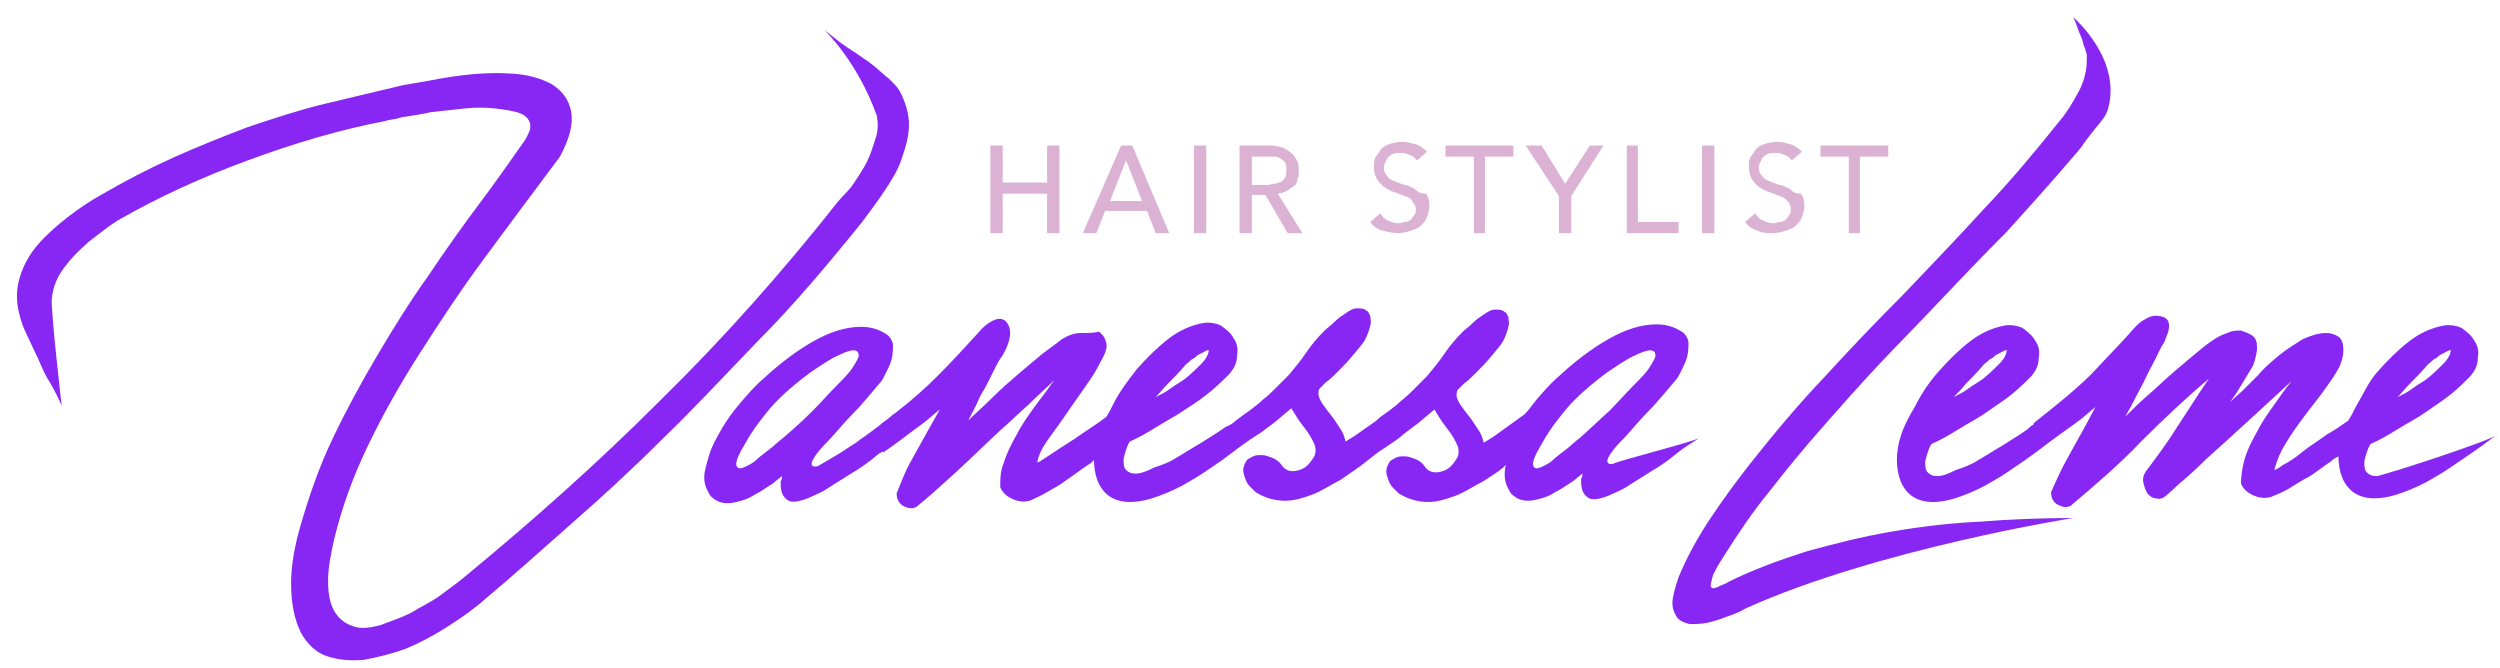 <?xml version="1.0" encoding="utf-8"?>
<!-- Generator: Adobe Illustrator 22.1.0, SVG Export Plug-In . SVG Version: 6.00 Build 0)  -->
<svg version="1.1" id="Camada_1" xmlns="http://www.w3.org/2000/svg" xmlns:xlink="http://www.w3.org/1999/xlink" x="0px" y="0px"
	 viewBox="0 0 202.7 54.2" style="enable-background:new 0 0 202.7 54.2;" xml:space="preserve">
<style type="text/css">
	.st0{fill:#8826f4;}
	.st1{fill:#DBB2D4;}
</style>
<g>
	<path class="st0" d="M69.9,18c0.6-0.8,1.2-1.6,1.8-2.5c0.6-0.9,1.1-1.7,1.4-2.6s0.6-1.8,0.6-2.8c0-0.9-0.3-1.9-0.8-2.8
		c-0.2-0.3-0.4-0.5-0.8-0.9c-0.4-0.3-0.8-0.7-1.3-1.1c-0.5-0.4-1-0.7-1.4-1c-0.5-0.3-0.9-0.6-1.2-0.8l-1.4-1.1c0,0,2.7,2.5,4.3,7
		c0.1,0.6,0.1,1.2-0.1,1.8c-0.2,0.6-0.4,1.3-0.7,1.9c-0.3,0.6-0.7,1.2-1.1,1.8c-0.4,0.6-0.9,1-1.3,1.5c-4.5,5.7-9.3,11.1-14.4,16.1
		c-5.1,5.1-10.3,9.7-15.5,14c-0.7,0.6-1.4,1.1-2.2,1.7c-0.8,0.6-1.7,1-2.5,1.5c-0.8,0.4-1.7,0.7-2.5,1c-0.8,0.2-1.5,0.3-2.1,0.1
		s-1.1-0.5-1.5-1.1c-0.4-0.6-0.6-1.4-0.6-2.6c0-1,0.2-2.1,0.5-3.4c0.6-2.5,1.5-5,2.7-7.5c1.2-2.5,2.6-5,4.2-7.5
		c1.6-2.5,3.3-5.1,5.3-7.8s4-5.4,6.1-8.2c0.8-1.5,1.1-2.7,0.9-3.7c-0.2-1-0.8-1.7-1.6-2.2c-0.8-0.4-1.7-0.7-2.8-0.8
		c-1.1-0.1-2.2-0.1-3.4,0S36,6.3,35,6.5c-1,0.2-1.8,0.3-2.3,0.4c-2.1,0.5-4.2,1-6.3,1.5s-4.2,1.2-6.3,1.9C18,11.1,16,11.9,14,12.8
		c-2,0.9-3.9,1.9-5.8,3c-0.9,0.5-1.8,1.1-2.7,1.8c-0.9,0.7-1.7,1.4-2.4,2.2c-0.7,0.8-1.2,1.7-1.5,2.7c-0.3,1-0.3,2,0,3.1
		c0.1,0.4,0.3,1,0.6,1.6c0.3,0.6,0.6,1.3,0.9,1.9c0.3,0.7,0.6,1.4,1,2c0.4,0.7,0.7,1.3,0.9,1.8c0,0-0.9-7.8-0.8-8.7
		c0.1-0.9,0.4-1.7,1-2.5s1.2-1.4,2-2.1C8,19,8.7,18.4,9.5,17.9c3.3-1.9,6.8-3.5,10.6-4.9c3.8-1.4,7.5-2.5,11.2-3.2
		c0.2-0.1,0.7-0.1,1.3-0.3c0.7-0.1,1.4-0.2,2.3-0.4c0.9-0.1,1.8-0.2,2.7-0.3c0.9-0.1,1.8-0.1,2.6,0c0.8,0.1,1.5,0.2,2,0.4
		c0.5,0.2,0.8,0.6,0.8,1c0,0.1,0,0.3-0.1,0.5c-0.1,0.2-0.2,0.5-0.5,0.9c-0.3,0.4-0.7,1-1.2,1.7c-0.5,0.7-1.2,1.7-2.1,2.9
		c-1.5,2-3,4.1-4.4,6.2c-1.5,2.1-2.8,4.2-4.1,6.4c-1.3,2.2-2.5,4.4-3.6,6.7c-1.1,2.3-1.9,4.6-2.6,7c-0.5,1.7-0.8,3.3-0.8,4.8
		c0,1.7,0.3,3,0.8,4c0.5,0.9,1.2,1.6,2.1,1.9c0.9,0.3,1.9,0.4,3,0.3c1.1-0.2,2.3-0.5,3.4-0.9c1.2-0.5,2.3-1.1,3.4-1.8
		c1.1-0.7,2.1-1.4,3-2.2c2.4-2,4.7-4.1,7.1-6.2c2.4-2.1,4.8-4.3,7.3-6.8c2.5-2.4,5-5.1,7.7-7.9C64.2,24.9,67,21.6,69.9,18z"/>
	<path class="st0" d="M130.8,37.6L130.8,37.6c-0.4,0.1-0.6-0.1-0.4-0.5c0.2-0.4,0.6-0.9,1.2-1.5c0.6-0.6,1.2-1.4,2-2.2
		c0.8-0.8,1.5-1.7,2.2-2.5c0.2-0.2,0.3-0.4,0.5-0.8c0.2-0.4,0.4-0.8,0.5-1.2c0.1-0.4,0.1-0.8,0.1-1.2c-0.1-0.4-0.3-0.7-0.7-0.9
		c-0.5-0.3-1.1-0.5-1.9-0.5c-1.2,0-2.5,0.4-3.9,1.2c-1.4,0.8-2.7,1.8-4,3c-0.7,0.6-1.3,1.3-1.9,2c-0.3,0.4-0.6,0.8-0.9,1.1l-2.5,1.8
		h0l-0.8,0.5c-0.1-0.4-0.2-0.7-0.4-1c-0.2-0.3-0.4-0.6-0.6-0.9c-0.4-0.5-0.7-0.9-0.9-1.2c-0.2-0.3-0.3-0.6-0.3-0.7
		c0-0.2,0-0.4,0.1-0.5c0.1-0.1,0.3-0.3,0.5-0.5c0.3-0.2,0.6-0.5,1-0.9c0.4-0.4,0.8-0.8,1.2-1.3h0c0.4-0.5,0.8-0.9,1-1.3
		c0.2-0.4,0.3-0.7,0.4-1.1c0.1-0.3,0-0.6,0-0.8c-0.1-0.2-0.2-0.4-0.3-0.4h0c-0.2-0.2-0.5-0.2-0.8-0.2s-0.6,0.2-0.9,0.4
		c-0.3,0.2-0.6,0.4-0.9,0.7c-0.3,0.3-0.6,0.5-0.8,0.7c-0.6,0.6-1.1,1.2-1.5,1.8s-0.9,1.2-1.4,1.8c-0.4,0.4-0.8,0.8-1.1,1.1
		c-0.3,0.3-0.6,0.6-1,0.9c-0.3,0.3-0.7,0.6-1.1,0.9c-0.3,0.2-0.6,0.4-0.9,0.7l-1.7,1.2h0l-0.8,0.5c-0.1-0.4-0.2-0.7-0.4-1
		c-0.2-0.3-0.4-0.6-0.6-0.9c-0.4-0.5-0.7-0.9-0.9-1.2c-0.2-0.3-0.3-0.6-0.3-0.7c0-0.2,0-0.4,0.1-0.5c0.1-0.1,0.3-0.3,0.5-0.5
		c0.3-0.2,0.6-0.5,1-0.9c0.4-0.4,0.8-0.8,1.2-1.3h0c0.4-0.5,0.8-0.9,1-1.3c0.2-0.4,0.3-0.7,0.4-1.1c0.1-0.3,0-0.6,0-0.8
		c-0.1-0.2-0.2-0.4-0.3-0.4h0c-0.2-0.2-0.5-0.2-0.8-0.2s-0.6,0.2-0.9,0.4c-0.3,0.2-0.6,0.4-0.9,0.7c-0.3,0.3-0.6,0.5-0.8,0.7
		c-0.6,0.6-1.1,1.2-1.5,1.8s-0.9,1.2-1.4,1.8c-0.4,0.4-0.8,0.8-1.1,1.1c-0.3,0.3-0.6,0.6-1,0.9c-0.3,0.3-0.7,0.6-1.1,0.9
		c-0.3,0.2-0.7,0.5-1.1,0.8c-0.2,0.2-0.5,0.4-0.8,0.5c-0.7,0.5-1.4,0.9-2,1.3c-0.7,0.4-1.3,0.8-2,1.2c-0.6,0.4-1.2,0.6-1.8,0.8v0
		c-0.6,0.3-1.1,0.5-1.5,0.5c-0.4,0-0.6-0.1-0.8-0.3c-0.2-0.2-0.2-0.5-0.2-0.9c0.1-0.4,0.2-0.9,0.5-1.4c0.7-0.3,1.4-0.7,2.2-1.2
		c0.8-0.5,1.6-0.9,2.3-1.4c0.8-0.5,1.5-1,2.1-1.5c0.6-0.5,1.1-1,1.5-1.4c0.4-0.5,0.6-0.9,0.6-1.5c0.1-0.5,0-1-0.3-1.4
		c-0.2-0.4-0.6-0.7-1-1c-0.4-0.2-1-0.3-1.5-0.2c-1,0.2-1.9,0.6-2.8,1.3s-1.7,1.5-2.5,2.4c-0.7,0.9-1.4,1.8-1.9,2.8
		c-0.2,0.4-0.4,0.8-0.6,1.1c-0.1,0.1-0.3,0.2-0.4,0.3c-0.7,0.5-1.5,1-2.2,1.5c-0.8,0.5-1.4,0.9-2,1.3c-0.6,0.4-0.9,0.6-1,0.6
		c0.1-0.6,0.4-1.2,0.9-1.9c0.5-0.7,1.1-1.5,1.7-2.4c0.5-0.7,0.9-1.3,1.4-2s0.8-1.2,1.1-1.8c0.4-0.7,0.6-1.2,0.5-1.6
		c-0.1-0.4-0.3-0.7-0.6-0.9C88.6,27,88.2,27,87.6,27c-0.5,0-1,0.2-1.5,0.5v0c-0.4,0.3-0.9,0.7-1.6,1.2c-0.6,0.5-1.2,1-1.9,1.6
		s-1.4,1.2-2.1,1.9c-0.7,0.7-1.4,1.3-2,1.9c0.3-0.6,0.6-1.1,0.8-1.6c0.2-0.5,0.5-0.9,0.7-1.3c0.2-0.4,0.4-0.8,0.6-1.2
		c0.2-0.4,0.4-0.8,0.7-1.2c0.4-0.7,0.6-1.3,0.6-1.8c0-0.5-0.2-0.8-0.4-1c-0.3-0.2-0.6-0.2-1,0c-0.4,0.2-0.8,0.5-1.2,1
		c-1,1.1-2.1,2.3-3.3,3.5c-0.9,0.9-2,1.9-3.3,2.9c-0.1,0.1-0.3,0.2-0.4,0.3c-0.3,0.3-0.7,0.5-1,0.8l0,0c-0.1,0.1-0.3,0.2-0.4,0.3
		c-0.5,0.4-1,0.7-1.5,1.1c-0.5,0.3-0.9,0.6-1.4,0.9c-0.5,0.3-1,0.6-1.7,1h0c-0.5,0.1-0.6-0.1-0.4-0.5c0.2-0.4,0.6-0.9,1.2-1.5
		c0.6-0.6,1.2-1.4,2-2.2c0.8-0.8,1.5-1.7,2.2-2.5c0.2-0.2,0.3-0.4,0.5-0.8c0.2-0.4,0.4-0.8,0.5-1.2c0.1-0.4,0.1-0.8,0.1-1.2
		c-0.1-0.4-0.3-0.7-0.7-0.9c-0.5-0.3-1.1-0.5-1.9-0.5c-1.2,0-2.5,0.4-3.9,1.2c-1.4,0.8-2.7,1.8-4,3c-0.7,0.6-1.3,1.3-1.9,2
		c-0.6,0.7-1.1,1.4-1.5,2.1c-0.4,0.7-0.8,1.4-1,2.1c-0.2,0.7-0.4,1.3-0.4,1.8c0,0.6,0.2,1,0.5,1.5c0.4,0.4,0.8,0.6,1.4,0.6
		c0.4,0,0.7-0.1,1.1-0.2s0.8-0.3,1.1-0.5c0.4-0.2,0.7-0.4,1-0.6c0.3-0.2,0.5-0.3,0.7-0.5l0.5-0.4c0,0.2,0,0.3-0.1,0.4
		c0,0.1,0,0.2,0,0.3c0,0.6,0.2,1,0.5,1.2c0.3,0.3,0.9,0.2,1.7-0.1c0.4-0.2,1-0.4,1.6-0.8c0.6-0.4,1.3-0.8,1.9-1.2
		c0.7-0.4,1.4-0.9,2-1.4c0.2-0.2,0.4-0.3,0.6-0.4l0,0.1c1.3-0.9,2.3-1.7,3-2.2c0.7-0.5,1.2-1,1.6-1.3l-0.9,1.6
		c-0.5,0.9-1,1.8-1.5,2.7S73,39.3,72.7,40c0,0.5,0.2,0.8,0.5,1c0.4,0.2,0.7,0.3,1.1,0.1c1-0.8,2.1-1.8,3.3-2.9
		c1.2-1.1,2.3-2.2,3.5-3.3c0.8-0.7,1.5-1.4,2.3-2.1c0.7-0.7,1.5-1.4,2.1-2l-0.3,0.4c-0.4,0.6-0.9,1.2-1.4,1.9
		c-0.5,0.7-1,1.4-1.4,2.2c-0.4,0.7-0.8,1.5-1,2.2c-0.3,0.7-0.3,1.3-0.3,1.9l0,0.1c0.2,0.5,0.6,0.8,1.1,1c0.5,0.2,0.9,0.2,1.3,0.1
		c0.4-0.2,0.9-0.4,1.4-0.7s1.1-0.6,1.6-1c0.6-0.4,1.1-0.8,1.7-1.2c0.2-0.1,0.3-0.2,0.5-0.4c0,0,0,0,0,0c0,0.6,0.1,1.2,0.3,1.7
		c0.2,0.5,0.5,0.9,0.9,1.2c0.4,0.3,1,0.5,1.7,0.5c0.8,0,1.6-0.2,2.4-0.5c0.8-0.3,1.7-0.7,2.5-1.2c0.9-0.5,1.7-1.1,2.6-1.7
		c0.4-0.3,0.8-0.6,1.2-0.9l0,0c0.8-0.6,1.4-1,1.9-1.3c0.4-0.3,0.8-0.6,1.2-0.9l1.3-1.1l0,0c0.3,0.5,0.6,1,1,1.5
		c0.4,0.5,0.7,1,0.9,1.5c0.1,0.3,0.1,0.7-0.1,1c-0.2,0.3-0.4,0.6-0.7,0.8c-0.3,0.2-0.7,0.3-1,0.3c-0.4,0-0.7-0.2-0.9-0.5
		c-0.2-0.3-0.5-0.5-0.8-0.6c-0.3-0.1-0.5-0.2-0.8-0.2c-0.3,0-0.5,0-0.7,0.1c-0.2,0.1-0.4,0.2-0.5,0.3c-0.2,0.3-0.3,0.6-0.3,0.8
		c0,0.3,0.1,0.5,0.2,0.8c0.1,0.3,0.3,0.5,0.4,0.6c0.2,0.2,0.3,0.3,0.4,0.4c0.8,0.5,1.6,0.7,2.4,0.7c0.7,0,1.4-0.2,2.2-0.5
		c0.8-0.3,1.5-0.8,2.3-1.2c0.7-0.5,1.5-1,2.1-1.5c0.5-0.4,1-0.8,1.5-1.1c0.6-0.4,1.2-0.8,1.5-1.1c0.4-0.3,0.8-0.6,1.2-0.9l1.3-1.1
		l0,0c0.3,0.5,0.6,1,1,1.5c0.4,0.5,0.7,1,0.9,1.5c0.1,0.3,0.1,0.7-0.1,1c-0.2,0.3-0.4,0.6-0.7,0.8c-0.3,0.2-0.7,0.3-1,0.3
		c-0.4,0-0.7-0.2-0.9-0.5c-0.2-0.3-0.5-0.5-0.8-0.6c-0.3-0.1-0.5-0.2-0.8-0.2c-0.3,0-0.5,0-0.7,0.1c-0.2,0.1-0.4,0.2-0.5,0.3
		c-0.2,0.3-0.3,0.6-0.3,0.8c0,0.3,0.1,0.5,0.2,0.8c0.1,0.3,0.3,0.5,0.4,0.6c0.2,0.2,0.3,0.3,0.4,0.4c0.8,0.5,1.6,0.7,2.4,0.7
		c0.7,0,1.4-0.2,2.2-0.5c0.8-0.3,1.5-0.8,2.3-1.2c0.6-0.4,1.3-0.8,1.8-1.3c-0.1,0.3-0.1,0.6-0.1,0.8c0,0.6,0.2,1,0.5,1.5
		c0.4,0.4,0.8,0.6,1.4,0.6c0.4,0,0.7-0.1,1.1-0.2s0.8-0.3,1.1-0.5c0.4-0.2,0.7-0.4,1-0.6c0.3-0.2,0.5-0.3,0.7-0.5l0.5-0.4
		c0,0.2,0,0.3-0.1,0.4c0,0.1,0,0.2,0,0.3c0,0.6,0.2,1,0.5,1.2c0.3,0.3,0.9,0.2,1.7-0.1c0.4-0.2,1-0.4,1.6-0.8
		c0.6-0.4,1.3-0.8,1.9-1.2c0.7-0.4,1.4-0.9,2-1.4s1.3-0.9,1.9-1.3C137.4,35.8,131.4,37.3,130.8,37.6z M94.7,31.1
		c0.4-0.4,0.9-0.9,1.5-1.6v0c0.2-0.1,0.3-0.3,0.5-0.4c0.2-0.1,0.3-0.2,0.4-0.3c0.6-0.3,0.9-0.5,0.9-0.4c0,0.3-0.2,0.7-0.6,1.1
		s-0.8,0.8-1.3,1.2c-0.4,0.3-0.8,0.5-1.2,0.8c-0.4,0.3-0.8,0.5-1.2,0.7C94,31.9,94.3,31.5,94.7,31.1z M63.5,35.5L63.5,35.5
		c-0.4,0.3-0.8,0.7-1.2,1c-0.4,0.3-0.8,0.6-1.1,0.9c-0.4,0.3-0.7,0.4-0.9,0.5c-0.3,0.1-0.4,0.1-0.5,0c-0.2-0.2-0.1-0.6,0.2-1.2
		c0.3-0.5,0.6-1.1,1-1.7c0.4-0.6,0.8-1.1,1.2-1.6c0.4-0.5,0.7-0.8,0.9-1c0.9-0.9,1.8-1.6,2.6-2.2c0.9-0.6,1.6-1.1,2.3-1.4h0
		c0.6-0.3,1-0.4,1.2-0.4c0.2,0,0.4,0.1,0.4,0.3c0.1,0.2-0.1,0.5-0.4,1c-0.3,0.5-0.8,1-1.4,1.6c-0.6,0.6-1.2,1.3-1.9,2
		C65,34.2,64.2,34.9,63.5,35.5z M128.1,35.5L128.1,35.5c-0.4,0.3-0.8,0.7-1.2,1c-0.4,0.3-0.8,0.6-1.1,0.9c-0.4,0.3-0.7,0.4-0.9,0.5
		c-0.3,0.1-0.4,0.1-0.5,0c-0.2-0.2-0.1-0.6,0.2-1.2c0.3-0.5,0.6-1.1,1-1.7c0.4-0.6,0.8-1.1,1.2-1.6c0.4-0.5,0.7-0.8,0.9-1
		c0.9-0.9,1.8-1.6,2.6-2.2c0.9-0.6,1.6-1.1,2.3-1.4h0c0.6-0.3,1-0.4,1.2-0.4c0.2,0,0.4,0.1,0.4,0.3c0.1,0.2-0.1,0.5-0.4,1
		c-0.3,0.5-0.8,1-1.4,1.6c-0.6,0.6-1.2,1.3-1.9,2C129.5,34.2,128.8,34.9,128.1,35.5z"/>
	<path class="st0" d="M153.4,43.1c-2.4,0.4-4.7,1-6.9,1.6c-2.2,0.7-4.4,1.5-6.4,2.5c-0.1,0.1-0.2,0.1-0.4,0.2
		c-0.2,0.1-0.3,0.1-0.4,0.2c-0.1,0-0.3,0.1-0.4,0.1c-0.1,0-0.2-0.1-0.2-0.2c0-0.2,0.1-0.5,0.2-0.9c0.2-0.4,0.4-0.8,0.8-1.4
		c1.2-1.9,2.4-3.7,3.8-5.4c1.4-1.8,2.8-3.5,4.3-5.2s3-3.4,4.5-5s3.1-3.2,4.6-4.8c1.9-2,3.8-4,5.8-6c1.9-2.1,3.7-4.1,5.4-6.1l0.6-0.7
		c0.4-0.6,0.8-1.1,1.2-1.6c0.4-0.5,0.8-0.9,1-1.5c1.2-4.1-2.8-7.5-2.8-7.5c0.3,0.6,0.4,1.1,0.6,1.5s0.2,0.7,0.3,0.9
		c0.1,0.2,0.1,0.4,0.2,0.6c0,0.2,0,0.3,0,0.4c0,0.9-0.2,1.8-0.7,2.7s-0.9,1.6-1.5,2.3c-2,2.5-4,4.9-6.2,7.2
		c-2.1,2.3-4.3,4.6-6.5,6.9c-2.2,2.2-4.3,4.4-6.4,6.7c-2.1,2.2-4.1,4.6-6,7c-1.1,1.4-2.2,2.9-3.2,4.4s-1.9,3.1-2.6,4.8
		c-0.3,0.9-0.5,1.6-0.5,2.1c0,0.5,0.2,0.9,0.4,1.2c0.3,0.3,0.6,0.4,1,0.5c0.4,0,0.9,0,1.4-0.1c0.5-0.1,1.1-0.3,1.6-0.5
		c0.6-0.2,1.1-0.4,1.6-0.7c10.7-4.8,26.5-7.3,26.5-7.3c-2.5,0-5.1,0.1-7.6,0.3C158.2,42.4,155.7,42.7,153.4,43.1z"/>
	<path class="st0" d="M192.7,38.6c-0.4,0-0.6-0.1-0.8-0.3c-0.2-0.2-0.2-0.5-0.2-0.9c0.1-0.4,0.2-0.9,0.5-1.4
		c0.7-0.3,1.4-0.7,2.2-1.2s1.6-0.9,2.3-1.4s1.5-1,2.1-1.5c0.6-0.5,1.1-1,1.5-1.4c0.4-0.5,0.6-0.9,0.6-1.5c0.1-0.5,0-1-0.3-1.4
		c-0.2-0.4-0.6-0.7-1-1c-0.4-0.2-1-0.3-1.5-0.2c-1,0.2-1.9,0.6-2.8,1.3c-0.9,0.7-1.7,1.5-2.5,2.4S191.6,32,191,33
		c-0.2,0.4-0.4,0.8-0.6,1.1c-0.6,0.4-1.1,0.8-1.7,1.1c-0.8,0.6-1.5,1-2.1,1.5s-1.1,0.8-1.5,1c-0.4,0.3-0.6,0.4-0.7,0.4
		c0.2-0.7,0.4-1.3,0.9-2.1c0.4-0.7,0.9-1.4,1.5-2.2c0.5-0.7,1.1-1.4,1.6-2.1c0.5-0.7,1-1.4,1.3-2c0.2-0.5,0.3-0.9,0.3-1.3
		c0-0.5-0.1-0.9-0.4-1.1c-0.3-0.2-0.6-0.3-1-0.3c-0.6,0-1.2,0.2-1.9,0.5c-0.6,0.4-1.3,0.8-1.9,1.3c-0.6,0.5-1.2,1-1.7,1.6
		c-0.5,0.5-1,1-1.3,1.3l-1,0.9c0.4-0.5,0.7-1,1-1.5s0.6-1,0.9-1.5c0.2-0.6,0.3-1.1,0.3-1.4c0-0.5-0.1-0.8-0.4-1
		c-0.3-0.2-0.6-0.3-0.9-0.4c-0.4,0-0.7,0-1.1,0.2c-0.4,0.1-0.7,0.3-0.9,0.4c-0.5,0.3-1,0.7-1.6,1.2s-1.2,1-1.9,1.6
		c-0.7,0.6-1.3,1.2-2,1.8c-0.7,0.6-1.3,1.2-1.9,1.8c0.6-1,1-1.9,1.5-2.8c0.4-0.9,0.9-1.7,1.3-2.6c0.1-0.2,0.2-0.4,0.4-0.7
		c0.1-0.3,0.2-0.5,0.3-0.8c0.1-0.4,0.1-0.8-0.1-1c-0.2-0.2-0.5-0.3-0.9-0.3c-0.3,0-0.6,0.1-0.9,0.3c-0.4,0.2-0.8,0.6-1.3,1.2v0
		c-0.8,0.9-1.8,1.9-3,3.2c-1.2,1.2-2.8,2.5-4.7,4l0,0.1c-0.2,0.1-0.4,0.3-0.5,0.4c-0.7,0.5-1.4,0.9-2,1.3c-0.7,0.4-1.3,0.8-2,1.2
		c-0.6,0.4-1.2,0.6-1.8,0.8v0c-0.6,0.3-1.1,0.5-1.5,0.5c-0.4,0-0.6-0.1-0.8-0.3c-0.2-0.2-0.2-0.5-0.2-0.9c0.1-0.4,0.2-0.9,0.5-1.4
		c0.7-0.3,1.4-0.7,2.2-1.2s1.6-0.9,2.3-1.4s1.5-1,2.1-1.5c0.6-0.5,1.1-1,1.5-1.4c0.4-0.5,0.6-0.9,0.6-1.5c0.1-0.5,0-1-0.3-1.4
		c-0.2-0.4-0.6-0.7-1-1c-0.4-0.2-1-0.3-1.5-0.2c-1,0.2-1.9,0.6-2.8,1.3c-0.9,0.7-1.7,1.5-2.5,2.4s-1.4,1.8-1.9,2.8
		c-0.6,1-1,1.8-1.2,2.5c-0.2,0.6-0.3,1.3-0.3,1.9c0,0.6,0.1,1.2,0.3,1.7c0.2,0.5,0.5,0.9,0.9,1.2c0.4,0.3,1,0.5,1.7,0.5
		c0.8,0,1.6-0.2,2.4-0.5c0.8-0.3,1.7-0.7,2.5-1.2c0.9-0.5,1.7-1.1,2.6-1.7c0.4-0.3,0.7-0.5,1.1-0.8l0,0c1.3-1,2.3-1.7,3-2.2
		c0.7-0.5,1.2-1,1.6-1.3l-0.8,1.5c-0.5,0.9-1,1.8-1.5,2.7c-0.5,0.9-0.9,1.8-1.3,2.7c0,0.5,0.2,0.8,0.5,1c0.4,0.2,0.7,0.3,1.1,0.1
		c2-1.7,4-3.4,5.7-5.2c1.8-1.8,3.6-3.5,5.5-5.1c-0.9,1.3-1.7,2.6-2.5,3.8c-0.8,1.3-1.7,2.5-2.6,3.7c-0.2,0.3-0.3,0.6-0.2,1
		s0.2,0.6,0.3,0.8c0.2,0.2,0.4,0.4,0.7,0.4c0.3,0.1,0.6,0,0.8-0.2v0c0.1-0.1,0.4-0.3,1-0.9c0.6-0.5,1.4-1.2,2.3-2.1
		c0.9-0.8,2-1.8,3.2-2.9s2.4-2.2,3.7-3.4c-0.5,0.6-0.9,1.2-1.4,1.9c-0.5,0.7-1,1.4-1.4,2.2c-0.4,0.7-0.8,1.5-1,2.2s-0.3,1.4-0.3,2
		c0.2,0.5,0.6,0.8,1.1,1c0.5,0.2,0.9,0.2,1.3,0.1c0.5-0.2,1-0.4,1.5-0.7s1.1-0.7,1.7-1c0.6-0.4,1.1-0.8,1.7-1.2
		c0.2-0.2,0.4-0.3,0.6-0.4c0,0,0,0,0,0c0,0.6,0.1,1.2,0.3,1.7c0.2,0.5,0.5,0.9,0.9,1.2c0.4,0.3,1,0.5,1.7,0.5c0.8,0,1.6-0.2,2.4-0.5
		c0.8-0.3,1.7-0.7,2.5-1.2c0.9-0.5,1.7-1.1,2.6-1.7s1.7-1.2,2.5-1.8C202.4,35.6,193.1,38.6,192.7,38.6z M195.4,31.1
		c0.4-0.4,0.9-0.9,1.5-1.6v0c0.2-0.1,0.3-0.3,0.5-0.4c0.2-0.1,0.3-0.2,0.4-0.3c0.6-0.3,0.9-0.5,0.9-0.4c0,0.3-0.2,0.7-0.6,1.1
		c-0.4,0.4-0.8,0.8-1.3,1.2c-0.4,0.3-0.8,0.5-1.2,0.8c-0.4,0.3-0.8,0.5-1.2,0.7C194.7,31.9,195,31.5,195.4,31.1z M159.4,31.1
		c0.4-0.4,0.9-0.9,1.5-1.6v0c0.2-0.1,0.3-0.3,0.5-0.4c0.2-0.1,0.3-0.2,0.4-0.3c0.6-0.3,0.9-0.5,0.9-0.4c0,0.3-0.2,0.7-0.6,1.1
		c-0.4,0.4-0.8,0.8-1.3,1.2c-0.4,0.3-0.8,0.5-1.2,0.8c-0.4,0.3-0.8,0.5-1.2,0.7C158.7,31.9,159.1,31.5,159.4,31.1z"/>
</g>
<g>
	<polygon class="st1" points="84.9,14.8 81.3,14.8 81.3,11.8 80.3,11.8 80.3,18.9 81.3,18.9 81.3,15.7 84.9,15.7 84.9,18.9 
		85.9,18.9 85.9,11.8 84.9,11.8 	"/>
	<path class="st1" d="M90.9,11.8l-3.1,7.1h1.1l0.7-1.8H93l0.7,1.8h1.1l-3-7.1H90.9z M90,16.3l1.3-3.3h0l1.3,3.3H90z"/>
	<rect x="96.8" y="11.8" class="st1" width="1" height="7.1"/>
	<path class="st1" d="M104.3,15.5c0.2-0.1,0.4-0.3,0.6-0.4s0.3-0.4,0.3-0.6c0.1-0.2,0.1-0.4,0.1-0.7c0-0.2,0-0.4-0.1-0.7
		c-0.1-0.2-0.2-0.4-0.4-0.6c-0.2-0.2-0.4-0.3-0.7-0.5c-0.3-0.1-0.7-0.2-1.1-0.2h-2.5v7.1h1v-3.1h1.1l1.8,3.1h1.2l-2-3.2
		C103.8,15.7,104.1,15.6,104.3,15.5z M102.8,15h-1.3v-2.3h1.3c0.2,0,0.4,0,0.6,0c0.2,0,0.3,0.1,0.5,0.2c0.1,0.1,0.3,0.2,0.3,0.3
		c0.1,0.1,0.1,0.3,0.1,0.6c0,0.2,0,0.4-0.1,0.6c-0.1,0.1-0.2,0.3-0.3,0.3c-0.1,0.1-0.3,0.1-0.5,0.2C103.1,14.9,102.9,15,102.8,15z"
		/>
	<path class="st1" d="M114.7,15.3c-0.3-0.1-0.5-0.3-0.8-0.3c-0.3-0.1-0.6-0.2-0.8-0.3c-0.3-0.1-0.5-0.2-0.6-0.4
		c-0.2-0.2-0.3-0.4-0.3-0.7c0-0.1,0-0.2,0.1-0.4s0.1-0.2,0.2-0.4c0.1-0.1,0.2-0.2,0.4-0.3c0.2-0.1,0.4-0.1,0.7-0.1
		c0.3,0,0.5,0.1,0.8,0.2c0.2,0.1,0.4,0.3,0.5,0.4l0.8-0.7c-0.3-0.3-0.6-0.5-0.9-0.6c-0.4-0.1-0.7-0.2-1.1-0.2
		c-0.4,0-0.8,0.1-1.1,0.2c-0.3,0.1-0.6,0.3-0.7,0.5s-0.3,0.4-0.4,0.6c-0.1,0.2-0.1,0.5-0.1,0.7c0,0.5,0.1,0.8,0.3,1.1
		s0.4,0.5,0.6,0.6c0.3,0.2,0.5,0.3,0.8,0.4c0.3,0.1,0.6,0.2,0.8,0.3c0.3,0.1,0.5,0.2,0.6,0.4s0.3,0.4,0.3,0.6c0,0.2,0,0.4-0.1,0.5
		c-0.1,0.1-0.2,0.3-0.3,0.4s-0.3,0.2-0.5,0.2c-0.2,0-0.3,0.1-0.5,0.1c-0.3,0-0.6-0.1-0.8-0.2c-0.3-0.1-0.5-0.3-0.7-0.6l-0.8,0.7
		c0.2,0.3,0.6,0.6,1,0.7s0.8,0.2,1.3,0.2c0.3,0,0.7-0.1,1-0.2c0.3-0.1,0.6-0.2,0.8-0.4c0.2-0.2,0.4-0.4,0.5-0.7s0.2-0.6,0.2-0.9
		c0-0.4-0.1-0.8-0.3-1C115.1,15.7,114.9,15.5,114.7,15.3z"/>
	<polygon class="st1" points="117.2,12.7 119.5,12.7 119.5,18.9 120.4,18.9 120.4,12.7 122.7,12.7 122.7,11.8 117.2,11.8 	"/>
	<polygon class="st1" points="126.9,14.9 125,11.8 123.7,11.8 126.4,15.9 126.4,18.9 127.4,18.9 127.4,15.9 130,11.8 128.9,11.8 	
		"/>
	<polygon class="st1" points="132.8,11.8 131.9,11.8 131.9,18.9 136.1,18.9 136.1,18 132.8,18 	"/>
	<rect x="138" y="11.8" class="st1" width="1" height="7.1"/>
	<path class="st1" d="M145.1,15.3c-0.3-0.1-0.5-0.3-0.8-0.3c-0.3-0.1-0.6-0.2-0.8-0.3c-0.3-0.1-0.5-0.2-0.6-0.4
		c-0.2-0.2-0.3-0.4-0.3-0.7c0-0.1,0-0.2,0.1-0.4s0.1-0.2,0.2-0.4c0.1-0.1,0.2-0.2,0.4-0.3c0.2-0.1,0.4-0.1,0.7-0.1
		c0.3,0,0.5,0.1,0.8,0.2c0.2,0.1,0.4,0.3,0.5,0.4l0.8-0.7c-0.3-0.3-0.6-0.5-0.9-0.6c-0.4-0.1-0.7-0.2-1.1-0.2
		c-0.4,0-0.8,0.1-1.1,0.2c-0.3,0.1-0.6,0.3-0.7,0.5s-0.3,0.4-0.4,0.6s-0.1,0.5-0.1,0.7c0,0.5,0.1,0.8,0.3,1.1
		c0.2,0.3,0.4,0.5,0.6,0.6c0.3,0.2,0.5,0.3,0.8,0.4c0.3,0.1,0.6,0.2,0.8,0.3c0.3,0.1,0.5,0.2,0.6,0.4c0.2,0.1,0.3,0.4,0.3,0.6
		c0,0.2,0,0.4-0.1,0.5c-0.1,0.1-0.2,0.3-0.3,0.4c-0.1,0.1-0.3,0.2-0.5,0.2c-0.2,0-0.3,0.1-0.5,0.1c-0.3,0-0.6-0.1-0.8-0.2
		c-0.3-0.1-0.5-0.3-0.7-0.6l-0.8,0.7c0.2,0.3,0.6,0.6,1,0.7c0.4,0.2,0.8,0.2,1.3,0.2c0.3,0,0.7-0.1,1-0.2c0.3-0.1,0.6-0.2,0.8-0.4
		s0.4-0.4,0.5-0.7c0.1-0.3,0.2-0.6,0.2-0.9c0-0.4-0.1-0.8-0.3-1C145.5,15.7,145.3,15.5,145.1,15.3z"/>
	<polygon class="st1" points="147.6,11.8 147.6,12.7 149.9,12.7 149.9,18.9 150.8,18.9 150.8,12.7 153.1,12.7 153.1,11.8 	"/>
</g>
</svg>
